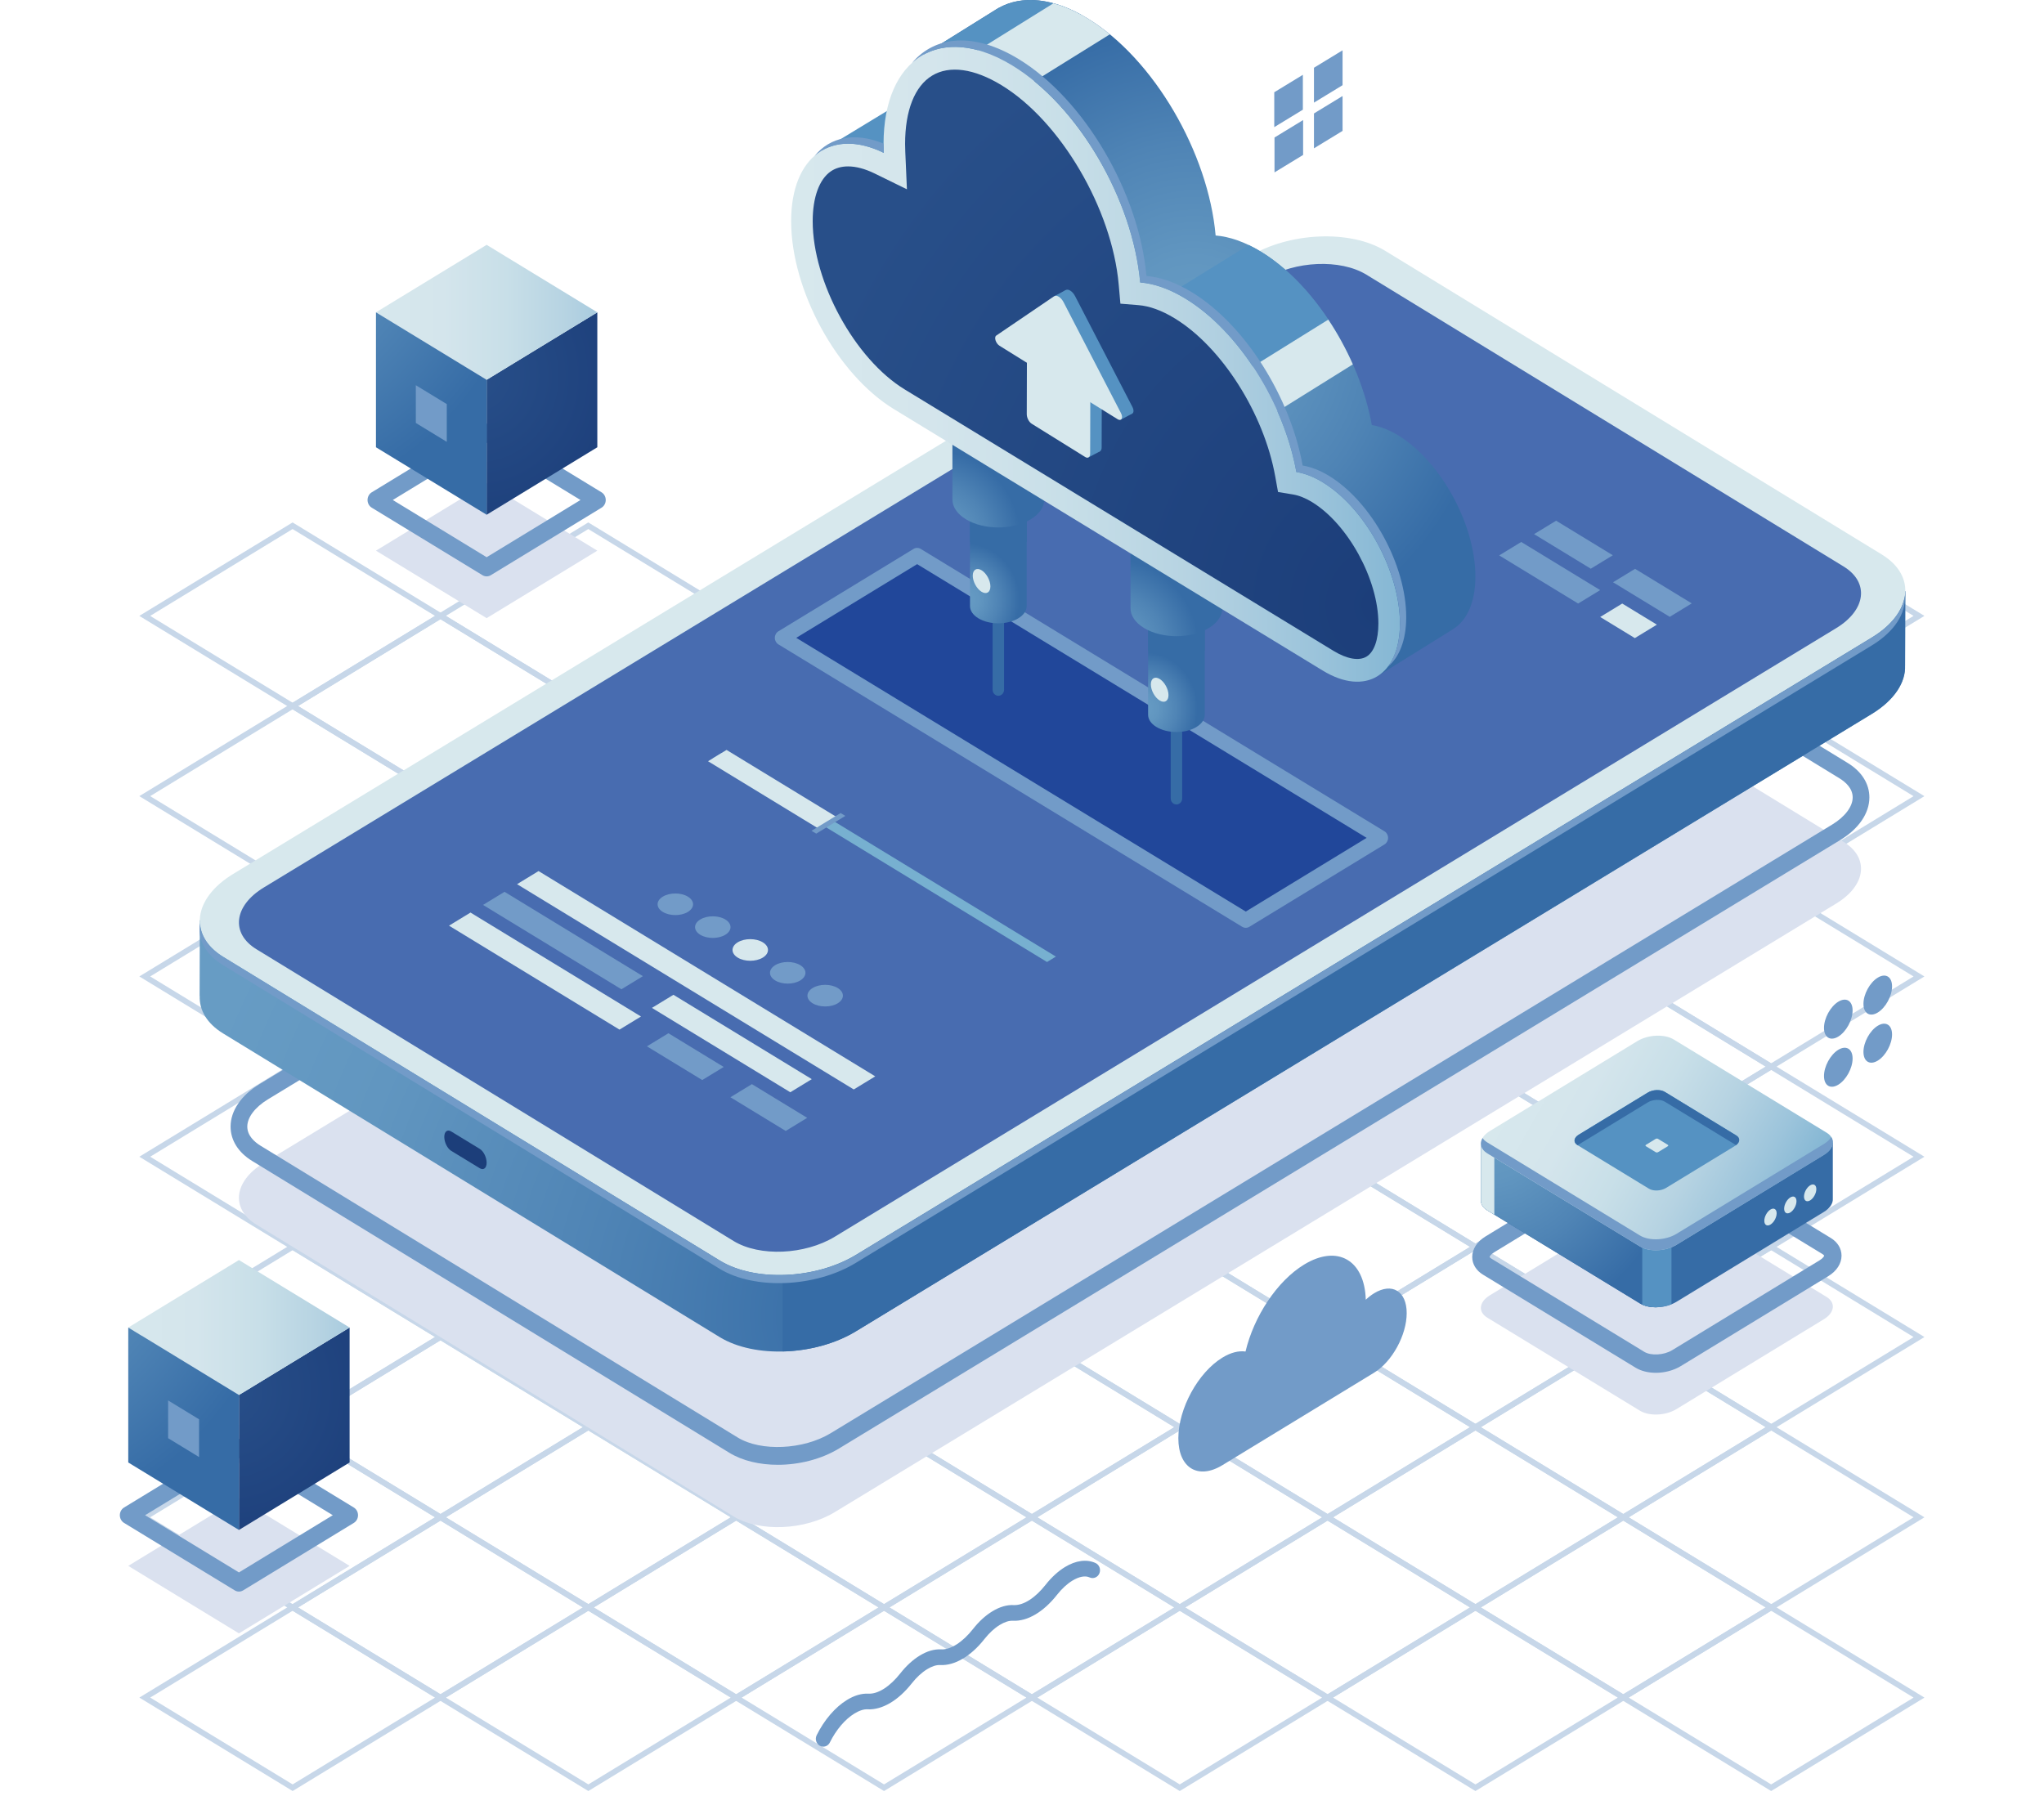 <svg width="600" height="530" viewBox="0 0 600 530" fill="none" xmlns="http://www.w3.org/2000/svg">
<g clip-path="url(#clip0_156_7913)">
<mask id="mask0_156_7913" style="mask-type:luminance" maskUnits="userSpaceOnUse" x="31" y="-5" width="544" height="540">
<path d="M574.025 -4.179H31.447V534.179H574.025V-4.179Z" fill="white"/>
</mask>
<g mask="url(#mask0_156_7913)">
<g opacity="0.4">
<path d="M519.899 208.252L474.906 180.815L519.899 153.38L564.892 180.815L519.899 208.252ZM478.092 180.815L519.9 206.308L561.708 180.815L519.9 155.323L478.092 180.815Z" fill="#729BC8"/>
<path d="M433.099 208.253L388.104 180.815L433.097 153.381L433.495 153.625L478.092 180.817L433.099 208.253ZM391.289 180.815L433.099 206.309L474.907 180.816L433.097 155.324L391.289 180.815Z" fill="#729BC8"/>
<path d="M476.496 234.715L431.504 207.28L476.496 179.845L521.49 207.28L476.496 234.715ZM434.69 207.28L476.498 232.772L518.306 207.28L476.498 181.787L434.69 207.28Z" fill="#729BC8"/>
<path d="M519.901 261.18L519.503 260.937L474.906 233.745L519.899 206.31L520.297 206.552L564.893 233.745L519.901 261.18ZM478.092 233.744L519.902 259.236L561.71 233.744L519.9 208.252L478.092 233.744Z" fill="#729BC8"/>
<path d="M346.296 208.251L345.898 208.008L301.301 180.815L346.294 153.38L346.692 153.623L391.289 180.815L346.296 208.251ZM304.486 180.814L346.296 206.306L388.104 180.814L346.294 155.322L304.486 180.814Z" fill="#729BC8"/>
<path d="M389.698 234.714L389.3 234.472L344.703 207.279L389.696 179.844L434.691 207.281L389.698 234.714ZM347.887 207.279L389.698 232.771L431.506 207.28L389.696 181.786L347.887 207.279Z" fill="#729BC8"/>
<path d="M433.1 261.178L432.702 260.935L388.105 233.743L433.099 206.309L478.092 233.744L433.1 261.178ZM391.291 233.743L433.1 259.235L474.907 233.744L433.099 208.252L391.291 233.743Z" fill="#729BC8"/>
<path d="M476.499 287.644L431.506 260.207L476.497 232.772L476.895 233.015L521.493 260.208L476.499 287.644ZM434.692 260.207L476.5 285.701L518.309 260.209L476.498 234.717L434.692 260.207Z" fill="#729BC8"/>
<path d="M519.901 314.108L519.504 313.864L474.906 286.672L519.9 259.236L520.297 259.479L564.894 286.672L519.901 314.108ZM478.093 286.673L519.902 312.165L561.71 286.673L519.901 261.181L478.093 286.673Z" fill="#729BC8"/>
<path d="M259.495 208.251L214.5 180.813L259.493 153.379L259.89 153.622L304.486 180.814L259.495 208.251ZM217.685 180.813L259.495 206.307L301.302 180.815L259.493 155.323L217.685 180.813Z" fill="#729BC8"/>
<path d="M302.895 234.714L302.497 234.472L257.9 207.279L302.893 179.844L303.291 180.087L347.888 207.279L302.895 234.714ZM261.086 207.279L302.895 232.771L344.703 207.279L302.893 181.787L261.086 207.279Z" fill="#729BC8"/>
<path d="M346.297 261.178L345.899 260.935L301.303 233.743L346.296 206.308L346.693 206.551L391.291 233.743L346.297 261.178ZM304.488 233.743L346.297 259.235L388.106 233.743L346.296 208.251L304.488 233.743Z" fill="#729BC8"/>
<path d="M389.698 287.643L389.301 287.399L344.703 260.207L389.697 232.771L390.094 233.014L434.691 260.207L389.698 287.643ZM347.888 260.207L389.698 285.7L431.506 260.207L389.697 234.715L347.888 260.207Z" fill="#729BC8"/>
<path d="M433.099 314.108L388.105 286.673L433.099 259.236L478.093 286.674L433.099 314.108ZM391.291 286.672L433.099 312.164L474.907 286.673L433.099 261.178L391.291 286.672Z" fill="#729BC8"/>
<path d="M476.5 340.573L431.506 313.136L476.499 285.702L476.896 285.946L521.494 313.139L476.5 340.573ZM434.692 313.136L476.502 338.63L518.31 313.137L476.5 287.645L434.692 313.136Z" fill="#729BC8"/>
<path d="M519.903 367.036L519.506 366.793L474.908 339.599L519.902 312.164L520.3 312.408L564.896 339.601L519.903 367.036ZM478.095 339.601L519.904 365.093L561.712 339.601L519.903 314.108L478.095 339.601Z" fill="#729BC8"/>
<path d="M172.691 208.249L172.294 208.006L127.697 180.813L172.69 153.378L173.087 153.621L217.683 180.813L172.691 208.249ZM130.882 180.813L172.691 206.305L214.499 180.813L172.69 155.321L130.882 180.813Z" fill="#729BC8"/>
<path d="M216.093 234.712L215.696 234.47L171.1 207.277L216.093 179.842L261.088 207.279L216.093 234.712ZM174.284 207.277L216.093 232.769L257.901 207.278L216.092 181.784L174.284 207.277Z" fill="#729BC8"/>
<path d="M259.495 261.177L259.098 260.934L214.5 233.742L259.494 206.308L259.891 206.551L304.488 233.743L259.495 261.177ZM217.685 233.741L259.495 259.233L301.303 233.742L259.494 208.25L217.685 233.741Z" fill="#729BC8"/>
<path d="M302.897 287.643L257.902 260.206L302.896 232.771L303.293 233.014L347.891 260.207L302.897 287.643ZM261.089 260.206L302.898 285.7L344.706 260.207L302.897 234.715L261.089 260.206Z" fill="#729BC8"/>
<path d="M346.299 314.108L345.902 313.864L301.305 286.672L346.298 259.235L346.695 259.478L391.293 286.672L346.299 314.108ZM304.49 286.672L346.299 312.164L388.108 286.672L346.298 261.179L304.49 286.672Z" fill="#729BC8"/>
<path d="M389.699 340.572L344.705 313.136L389.699 285.701L434.692 313.136L389.699 340.572ZM347.89 313.136L389.699 338.629L431.507 313.136L389.699 287.644L347.89 313.136Z" fill="#729BC8"/>
<path d="M433.1 367.036L432.703 366.792L388.105 339.599L433.099 312.164L478.094 339.601L433.1 367.036ZM391.291 339.601L433.1 365.093L474.908 339.602L433.099 314.108L391.291 339.601Z" fill="#729BC8"/>
<path d="M476.502 393.501L476.104 393.257L431.506 366.064L476.499 338.63L476.897 338.874L521.494 366.066L476.502 393.501ZM434.691 366.064L476.502 391.556L518.31 366.065L476.499 340.573L434.691 366.064Z" fill="#729BC8"/>
<path d="M519.907 419.964L474.912 392.528L519.905 365.094L520.303 365.338L564.9 392.53L519.907 419.964ZM478.097 392.528L519.908 418.021L561.716 392.529L519.906 367.037L478.097 392.528Z" fill="#729BC8"/>
<path d="M85.889 208.248L85.492 208.005L40.895 180.812L85.888 153.378L86.285 153.621L130.882 180.813L85.889 208.248ZM44.08 180.811L85.889 206.303L127.697 180.812L85.888 155.32L44.08 180.811Z" fill="#729BC8"/>
<path d="M129.292 234.713L84.297 207.275L129.289 179.841L129.687 180.084L174.284 207.276L129.292 234.713ZM87.483 207.276L129.293 232.77L171.101 207.278L129.292 181.786L87.483 207.276Z" fill="#729BC8"/>
<path d="M172.692 261.177L172.294 260.934L127.697 233.742L172.691 206.307L173.088 206.55L217.684 233.742L172.692 261.177ZM130.883 233.741L172.692 259.233L214.499 233.741L172.69 208.249L130.883 233.741Z" fill="#729BC8"/>
<path d="M216.095 287.64L215.698 287.397L171.102 260.204L216.094 232.769L216.491 233.011L261.089 260.204L216.095 287.64ZM174.286 260.205L216.095 285.697L257.903 260.205L216.094 234.713L174.286 260.205Z" fill="#729BC8"/>
<path d="M259.496 314.105L259.099 313.862L214.502 286.669L259.496 259.233L304.49 286.671L259.496 314.105ZM217.687 286.669L259.497 312.161L301.305 286.671L259.496 261.177L217.687 286.669Z" fill="#729BC8"/>
<path d="M302.898 340.57L302.501 340.327L257.904 313.133L302.897 285.7L303.295 285.943L347.892 313.137L302.898 340.57ZM261.09 313.134L302.899 338.627L344.707 313.137L302.898 287.645L261.09 313.134Z" fill="#729BC8"/>
<path d="M346.3 367.035L301.305 339.597L346.298 312.164L391.292 339.599L346.3 367.035ZM304.491 339.597L346.301 365.091L388.108 339.599L346.299 314.107L304.491 339.597Z" fill="#729BC8"/>
<path d="M389.702 393.501L344.709 366.065L389.7 338.63L390.099 338.873L434.695 366.066L389.702 393.501ZM347.894 366.064L389.702 391.556L431.51 366.064L389.7 340.572L347.894 366.064Z" fill="#729BC8"/>
<path d="M433.104 419.964L432.706 419.72L388.109 392.527L433.102 365.092L433.5 365.335L478.097 392.528L433.104 419.964ZM391.294 392.528L433.104 418.02L474.912 392.528L433.102 367.036L391.294 392.528Z" fill="#729BC8"/>
<path d="M476.504 446.427L476.106 446.183L431.51 418.991L476.503 391.556L521.498 418.992L476.504 446.427ZM434.695 418.992L476.504 444.484L518.313 418.993L476.503 393.5L434.695 418.992Z" fill="#729BC8"/>
<path d="M519.907 472.893L474.912 445.457L519.906 418.022L520.303 418.266L564.9 445.459L519.907 472.893ZM478.098 445.456L519.908 470.949L561.716 445.457L519.907 419.965L478.098 445.456Z" fill="#729BC8"/>
<path d="M85.89 261.176L85.493 260.932L40.897 233.74L85.89 206.305L130.885 233.742L85.89 261.176ZM44.081 233.74L85.89 259.233L127.698 233.742L85.889 208.248L44.081 233.74Z" fill="#729BC8"/>
<path d="M129.292 287.641L84.297 260.205L129.289 232.771L129.686 233.013L174.283 260.206L129.292 287.641ZM87.482 260.205L129.292 285.698L171.1 260.206L129.29 234.714L87.482 260.205Z" fill="#729BC8"/>
<path d="M172.695 314.105L172.298 313.862L127.701 286.669L172.695 259.233L173.092 259.477L217.688 286.67L172.695 314.105ZM130.885 286.669L172.695 312.161L214.503 286.669L172.694 261.177L130.885 286.669Z" fill="#729BC8"/>
<path d="M216.096 340.569L215.699 340.326L171.102 313.133L216.095 285.697L216.492 285.941L261.089 313.134L216.096 340.569ZM174.287 313.134L216.096 338.626L257.904 313.134L216.095 287.642L174.287 313.134Z" fill="#729BC8"/>
<path d="M259.499 367.033L259.102 366.79L214.506 339.596L259.498 312.161L259.896 312.405L304.493 339.598L259.499 367.033ZM217.69 339.598L259.499 365.09L301.307 339.598L259.497 314.105L217.69 339.598Z" fill="#729BC8"/>
<path d="M302.899 393.498L302.501 393.255L257.904 366.061L302.897 338.626L347.893 366.064L302.899 393.498ZM261.09 366.061L302.899 391.553L344.707 366.064L302.897 340.569L261.09 366.061Z" fill="#729BC8"/>
<path d="M346.3 419.963L301.307 392.526L346.3 365.093L391.293 392.528L346.3 419.963ZM304.493 392.526L346.301 418.02L388.11 392.528L346.301 367.036L304.493 392.526Z" fill="#729BC8"/>
<path d="M389.704 446.427L389.306 446.183L344.709 418.991L389.702 391.556L390.1 391.799L434.697 418.992L389.704 446.427ZM347.894 418.992L389.704 444.484L431.512 418.992L389.702 393.5L347.894 418.992Z" fill="#729BC8"/>
<path d="M433.104 472.892L432.707 472.648L388.109 445.456L433.103 418.021L433.5 418.263L478.098 445.457L433.104 472.892ZM391.295 445.456L433.104 470.948L474.912 445.456L433.103 419.964L391.295 445.456Z" fill="#729BC8"/>
<path d="M476.504 499.356L476.107 499.112L431.51 471.92L476.503 444.484L521.498 471.921L476.504 499.356ZM434.695 471.921L476.504 497.413L518.313 471.922L476.503 446.429L434.695 471.921Z" fill="#729BC8"/>
<path d="M519.909 525.821L519.512 525.577L474.914 498.384L519.908 470.95L520.306 471.194L564.902 498.387L519.909 525.821ZM478.1 498.384L519.91 523.877L561.718 498.386L519.909 472.893L478.1 498.384Z" fill="#729BC8"/>
<path d="M85.892 314.105L85.495 313.861L40.898 286.669L85.891 259.233L130.886 286.67L85.892 314.105ZM44.084 286.669L85.893 312.161L127.701 286.67L85.892 261.177L44.084 286.669Z" fill="#729BC8"/>
<path d="M129.292 340.568L128.895 340.324L84.297 313.131L129.29 285.697L129.687 285.941L174.284 313.134L129.292 340.568ZM87.482 313.133L129.292 338.625L171.099 313.134L129.289 287.642L87.482 313.133Z" fill="#729BC8"/>
<path d="M172.696 367.034L127.701 339.597L172.694 312.163L173.091 312.407L217.688 339.6L172.696 367.034ZM130.886 339.597L172.696 365.09L214.504 339.598L172.695 314.106L130.886 339.597Z" fill="#729BC8"/>
<path d="M216.1 393.498L215.702 393.255L171.105 366.061L216.099 338.626L216.496 338.87L261.093 366.062L216.1 393.498ZM174.291 366.061L216.1 391.553L257.907 366.061L216.098 340.569L174.291 366.061Z" fill="#729BC8"/>
<path d="M259.499 419.962L259.102 419.719L214.506 392.525L259.498 365.09L259.895 365.334L304.493 392.526L259.499 419.962ZM217.69 392.526L259.499 418.019L301.308 392.526L259.498 367.034L217.69 392.526Z" fill="#729BC8"/>
<path d="M302.9 446.426L257.906 418.99L302.9 391.555L347.893 418.992L302.9 446.426ZM261.093 418.99L302.901 444.483L344.709 418.992L302.901 393.498L261.093 418.99Z" fill="#729BC8"/>
<path d="M346.301 472.891L345.903 472.647L301.307 445.454L346.3 418.021L346.697 418.263L391.295 445.457L346.301 472.891ZM304.493 445.454L346.302 470.947L388.111 445.456L346.301 419.964L304.493 445.454Z" fill="#729BC8"/>
<path d="M389.704 499.356L344.709 471.92L389.703 444.485L390.1 444.729L434.697 471.922L389.704 499.356ZM347.894 471.92L389.704 497.413L431.512 471.921L389.703 446.429L347.894 471.92Z" fill="#729BC8"/>
<path d="M433.104 525.821L432.707 525.577L388.109 498.385L433.103 470.949L433.501 471.193L478.098 498.386L433.104 525.821ZM391.295 498.385L433.104 523.877L474.912 498.385L433.103 472.893L391.295 498.385Z" fill="#729BC8"/>
<path d="M85.893 367.032L85.496 366.788L40.898 339.596L85.891 312.161L86.288 312.404L130.884 339.598L85.893 367.032ZM44.084 339.596L85.893 365.089L127.701 339.596L85.892 314.104L44.084 339.596Z" fill="#729BC8"/>
<path d="M129.292 393.497L128.895 393.253L84.299 366.06L129.292 338.625L174.287 366.061L129.292 393.497ZM87.483 366.06L129.292 391.552L171.101 366.061L129.291 340.568L87.483 366.06Z" fill="#729BC8"/>
<path d="M172.696 419.962L127.701 392.525L172.694 365.091L173.091 365.335L217.687 392.527L172.696 419.962ZM130.886 392.525L172.696 418.019L214.504 392.526L172.695 367.034L130.886 392.525Z" fill="#729BC8"/>
<path d="M216.101 446.427L215.704 446.183L171.107 418.989L216.101 391.554L216.498 391.798L261.095 418.99L216.101 446.427ZM174.292 418.99L216.101 444.483L257.909 418.99L216.1 393.498L174.292 418.99Z" fill="#729BC8"/>
<path d="M259.502 472.891L259.105 472.647L214.508 445.454L259.501 418.02L304.495 445.454L259.502 472.891ZM217.692 445.454L259.501 470.947L301.308 445.454L259.499 419.962L217.692 445.454Z" fill="#729BC8"/>
<path d="M302.901 499.355L257.908 471.92L302.9 444.484L303.297 444.727L347.894 471.921L302.901 499.355ZM261.094 471.92L302.901 497.412L344.709 471.92L302.9 446.428L261.094 471.92Z" fill="#729BC8"/>
<path d="M346.303 525.82L345.906 525.576L301.309 498.384L346.302 470.948L391.297 498.385L346.303 525.82ZM304.495 498.384L346.304 523.876L388.113 498.385L346.303 472.891L304.495 498.384Z" fill="#729BC8"/>
<path d="M85.895 419.961L85.498 419.718L40.9 392.524L85.894 365.089L86.291 365.333L130.887 392.525L85.895 419.961ZM44.086 392.525L85.895 418.017L127.703 392.525L85.894 367.033L44.086 392.525Z" fill="#729BC8"/>
<path d="M129.294 446.425L128.897 446.182L84.301 418.988L129.293 391.553L174.288 418.989L129.294 446.425ZM87.485 418.989L129.294 444.481L171.103 418.99L129.293 393.497L87.485 418.989Z" fill="#729BC8"/>
<path d="M172.7 472.889L172.302 472.646L127.705 445.453L172.699 418.02L173.096 418.262L217.692 445.455L172.7 472.889ZM130.89 445.453L172.7 470.945L214.507 445.454L172.698 419.962L130.89 445.453Z" fill="#729BC8"/>
<path d="M216.102 499.355L171.107 471.918L216.1 444.484L216.497 444.727L261.095 471.921L216.102 499.355ZM174.293 471.918L216.102 497.412L257.91 471.92L216.101 446.428L174.293 471.918Z" fill="#729BC8"/>
<path d="M259.501 525.82L214.508 498.385L259.501 470.949L304.494 498.385L259.501 525.82ZM217.693 498.383L259.501 523.876L301.309 498.383L259.501 472.891L217.693 498.383Z" fill="#729BC8"/>
<path d="M85.894 472.889L85.497 472.646L40.9 445.453L85.894 418.018L86.291 418.262L130.888 445.454L85.894 472.889ZM44.086 445.453L85.895 470.945L127.703 445.453L85.894 419.961L44.086 445.453Z" fill="#729BC8"/>
<path d="M129.296 499.353L128.899 499.11L84.303 471.917L129.295 444.481L129.692 444.725L174.289 471.918L129.296 499.353ZM87.487 471.918L129.296 497.41L171.105 471.918L129.295 446.426L87.487 471.918Z" fill="#729BC8"/>
<path d="M172.701 525.818L172.304 525.575L127.707 498.382L172.701 470.946L217.695 498.384L172.701 525.818ZM130.892 498.382L172.702 523.874L214.51 498.384L172.701 472.89L130.892 498.382Z" fill="#729BC8"/>
<path d="M85.898 525.818L85.501 525.575L40.904 498.382L85.897 470.946L86.295 471.19L130.891 498.383L85.898 525.818ZM44.089 498.382L85.898 523.874L127.706 498.382L85.897 472.89L44.089 498.382Z" fill="#729BC8"/>
</g>
<path d="M142.851 181.477L110.361 161.666L142.85 141.856L175.34 161.666L142.851 181.477Z" fill="#DAE1EF"/>
<path d="M142.851 169.21C142.423 169.21 141.998 169.094 141.615 168.861L109.125 149.049C108.359 148.583 107.889 147.721 107.889 146.79C107.889 145.858 108.36 144.996 109.125 144.53L141.614 124.72C142.379 124.255 143.32 124.255 144.084 124.72L176.574 144.532C177.339 144.998 177.81 145.86 177.81 146.792C177.81 147.724 177.339 148.585 176.574 149.051L144.085 168.861C143.703 169.093 143.278 169.21 142.851 169.21ZM115.3 146.79L142.851 163.589L170.4 146.792L142.85 129.992L115.3 146.79Z" fill="#729BC8"/>
<path d="M175.338 131.311L142.85 151.121V111.501L175.338 91.691V131.311Z" fill="url(#paint0_radial_156_7913)"/>
<path d="M142.851 111.502L110.361 91.692L142.85 71.881L175.339 91.692L142.851 111.502Z" fill="url(#paint1_linear_156_7913)"/>
<path d="M142.851 151.121L110.361 131.311V91.691L142.851 111.501V151.121Z" fill="url(#paint2_radial_156_7913)"/>
<path d="M131.149 129.718L122.062 124.175V113.094L131.149 118.635V129.718Z" fill="#729BC8"/>
<path d="M70.137 479.53L37.648 459.718L70.137 439.909L102.626 459.718L70.137 479.53Z" fill="#DAE1EF"/>
<path d="M70.138 467.261C69.711 467.261 69.285 467.145 68.903 466.912L36.414 447.102C35.65 446.636 35.178 445.774 35.178 444.843C35.178 443.911 35.648 443.05 36.414 442.584L68.903 422.772C69.668 422.306 70.609 422.306 71.373 422.772L103.861 442.584C104.627 443.05 105.097 443.911 105.097 444.843C105.097 445.774 104.626 446.636 103.861 447.102L71.373 466.912C70.99 467.145 70.565 467.261 70.138 467.261ZM42.589 444.841L70.138 461.64L97.687 444.841L70.138 428.043L42.589 444.841Z" fill="#729BC8"/>
<path d="M102.626 429.362L70.137 449.173V409.553L102.626 389.741V429.362Z" fill="url(#paint3_radial_156_7913)"/>
<path d="M70.137 409.552L37.648 389.74L70.137 369.931L102.626 389.743L70.137 409.552Z" fill="url(#paint4_linear_156_7913)"/>
<path d="M70.137 449.173L37.648 429.362V389.741L70.137 409.553V449.173Z" fill="url(#paint5_radial_156_7913)"/>
<path d="M58.436 427.77L49.35 422.228V411.146L58.436 416.687V427.77Z" fill="#729BC8"/>
<path d="M481.384 414.156L436.561 386.826C433.812 385.149 434.156 382.22 437.332 380.282L480.61 353.893C483.787 351.957 488.592 351.745 491.342 353.424L536.164 380.752C538.914 382.431 538.57 385.36 535.393 387.297L492.115 413.687C488.939 415.623 484.134 415.834 481.384 414.156Z" fill="#DAE1EF"/>
<path d="M486.068 403.035C483.876 403.035 481.764 402.537 480.111 401.53L435.289 374.2C433.299 372.986 432.159 371.102 432.16 369.028C432.16 366.707 433.582 364.51 436.061 362.997L479.339 336.608C483.344 334.169 489.053 333.966 492.617 336.14L537.439 363.468C539.429 364.682 540.568 366.567 540.567 368.641C540.567 370.961 539.145 373.158 536.667 374.67L493.388 401.06C491.239 402.368 488.602 403.035 486.068 403.035ZM486.708 340.016C485.037 340.016 483.229 340.446 481.883 341.265L438.604 367.655C437.517 368.319 437.257 368.918 437.25 369.03C437.265 369.062 437.41 369.284 437.836 369.544L482.658 396.872C484.633 398.077 488.459 397.856 490.841 396.402L534.121 370.012C535.208 369.348 535.469 368.749 535.477 368.637C535.461 368.605 535.315 368.383 534.891 368.124L490.07 340.796C489.209 340.271 487.998 340.016 486.708 340.016Z" fill="#729BC8"/>
<path d="M538.007 351.89V335.558L503.328 335.536L491.341 328.227C488.592 326.549 483.787 326.761 480.609 328.696L469.426 335.517L434.718 335.495V352.293C434.64 353.428 435.239 354.525 436.561 355.329L481.383 382.66C484.134 384.338 488.937 384.126 492.114 382.19L535.393 355.801C537.224 354.685 538.109 353.238 538.007 351.89Z" fill="#366CA6"/>
<path d="M486.363 327.105C484.35 327.158 482.261 327.693 480.609 328.699L469.426 335.52L434.718 335.497V352.296C434.64 353.431 435.239 354.528 436.561 355.332L481.383 382.663C482.704 383.469 484.501 383.835 486.363 383.787V327.105Z" fill="url(#paint6_radial_156_7913)"/>
<path d="M438.645 335.499L434.718 335.497V352.295C434.64 353.43 435.239 354.527 436.561 355.331L438.645 356.602V335.499Z" fill="#D7E8ED"/>
<path d="M482.07 383.019C484.444 384.093 487.875 384.032 490.649 382.915V363.843H482.07V383.019Z" fill="#5592C2"/>
<path d="M481.384 365.926L436.561 338.595C433.812 336.917 434.156 333.988 437.332 332.051L480.61 305.663C483.787 303.725 488.592 303.514 491.342 305.192L536.164 332.522C538.914 334.199 538.57 337.13 535.393 339.065L492.115 365.456C488.939 367.392 484.134 367.602 481.384 365.926Z" fill="url(#paint7_linear_156_7913)"/>
<path d="M535.393 335.85L492.115 362.241C488.94 364.177 484.134 364.388 481.383 362.711L436.562 335.381C435.95 335.007 435.497 334.569 435.189 334.096C434.244 335.702 434.673 337.445 436.562 338.597L481.384 365.928C484.135 367.605 488.94 367.394 492.116 365.457L535.394 339.067C537.864 337.563 538.611 335.46 537.538 333.811C537.105 334.541 536.389 335.247 535.393 335.85Z" fill="#729BC8"/>
<path d="M521.52 356.202C521.52 357.422 520.71 358.903 519.709 359.512C518.709 360.121 517.898 359.628 517.898 358.409C517.898 357.189 518.708 355.707 519.709 355.098C520.71 354.487 521.52 354.981 521.52 356.202Z" fill="#D7E8ED"/>
<path d="M527.344 352.649C527.344 353.869 526.534 355.352 525.534 355.961C524.533 356.571 523.723 356.076 523.723 354.857C523.723 353.638 524.532 352.154 525.534 351.545C526.534 350.936 527.344 351.43 527.344 352.649Z" fill="#D7E8ED"/>
<path d="M533.17 349.099C533.17 350.318 532.36 351.801 531.359 352.411C530.36 353.019 529.549 352.525 529.549 351.306C529.549 350.087 530.359 348.604 531.359 347.995C532.36 347.386 533.17 347.879 533.17 349.099Z" fill="#D7E8ED"/>
<path d="M484.033 348.981L463.058 336.191C461.771 335.407 461.933 334.035 463.419 333.129L483.67 320.78C485.158 319.873 487.407 319.776 488.693 320.56L509.668 333.35C510.955 334.134 510.794 335.504 509.307 336.411L489.055 348.761C487.568 349.667 485.32 349.766 484.033 348.981Z" fill="#5592C2"/>
<path d="M486.04 338.273L483.137 336.503C482.96 336.393 482.982 336.205 483.189 336.078L485.991 334.37C486.196 334.246 486.507 334.23 486.684 334.34L489.586 336.11C489.766 336.219 489.743 336.409 489.537 336.533L486.734 338.242C486.531 338.368 486.219 338.382 486.04 338.273Z" fill="#D7E8ED"/>
<path d="M463.058 336.191L463.116 336.227C463.215 336.154 463.306 336.077 463.419 336.01L483.669 323.66C485.157 322.755 487.406 322.655 488.693 323.439L509.608 336.194C510.793 335.295 510.855 334.075 509.668 333.351L488.694 320.56C487.406 319.776 485.159 319.873 483.67 320.78L463.42 333.129C461.933 334.035 461.771 335.407 463.058 336.191Z" fill="#366CA6"/>
<path d="M541.159 247.155L401.094 161.493C393.486 156.838 380.184 157.401 371.384 162.75L77.425 341.418C68.626 346.767 67.661 354.875 75.269 359.53L215.335 445.191C222.943 449.846 236.245 449.282 245.045 443.936L539.004 265.265C547.801 259.917 548.769 251.808 541.159 247.155Z" fill="#DAE1EF"/>
<path d="M228.314 430.042C223.033 430.042 217.968 428.881 214.106 426.519L74.041 340.857C69.939 338.347 67.683 334.753 67.688 330.737C67.695 326.093 70.798 321.546 76.203 318.26L370.162 139.591C379.784 133.741 393.909 133.192 402.323 138.337L542.39 224.001C546.49 226.511 548.748 230.103 548.743 234.12C548.736 238.763 545.633 243.311 540.227 246.597L246.268 425.265C241.062 428.428 234.539 430.042 228.314 430.042ZM388.186 140.036C382.759 140.036 377 141.409 372.608 144.08L78.649 322.749C74.859 325.052 72.594 328.04 72.591 330.744C72.587 333.42 74.715 335.283 76.499 336.375L216.564 422.037C223.367 426.199 235.85 425.621 243.821 420.776L537.78 242.106C541.571 239.803 543.836 236.814 543.84 234.111C543.843 231.436 541.717 229.573 539.932 228.482L399.866 142.818C396.81 140.95 392.608 140.036 388.186 140.036Z" fill="#729BC8"/>
<path d="M211.257 392.549L65.49 303.399C60.701 300.469 58.47 296.519 58.628 292.413L58.596 292.425L58.654 270.085L66.761 280.114C67.286 279.747 67.816 279.382 68.392 279.032L366.586 97.788C378.425 90.593 396.321 89.836 406.556 96.096L550.277 183.996C553.186 180.632 559.285 173.529 559.285 173.529L559.217 195.379L559.212 195.377C559.428 200.303 556.109 205.55 549.423 209.613L251.228 390.857C239.388 398.054 221.494 398.81 211.257 392.549Z" fill="url(#paint8_radial_156_7913)"/>
<path d="M132.433 337.856L140.83 342.975C141.945 343.655 142.849 342.933 142.849 341.362C142.849 339.793 141.945 337.968 140.83 337.289L132.433 332.171C131.319 331.492 130.416 332.212 130.416 333.782C130.416 335.352 131.319 337.177 132.433 337.856Z" fill="#1C3E7A"/>
<path d="M366.589 97.787C378.428 90.591 396.323 89.835 406.559 96.096L550.28 183.994C553.189 180.631 559.287 173.528 559.287 173.528L559.219 195.379L559.215 195.377C559.431 200.302 556.112 205.55 549.426 209.613L251.23 390.857C245.055 394.611 237.234 396.595 229.709 396.76L229.993 180.811L366.589 97.787Z" fill="#366CA6"/>
<path d="M552.385 162.787L406.618 73.637C396.382 67.376 378.488 68.132 366.648 75.329L68.454 256.573C56.615 263.768 55.316 274.677 65.553 280.939L211.32 370.09C221.556 376.351 239.452 375.595 251.29 368.398L549.484 187.154C561.324 179.958 562.622 169.049 552.385 162.787Z" fill="#D7E8ED"/>
<path d="M211.211 372.473L65.442 283.323C60.164 280.094 57.978 275.628 58.698 271.074C58.956 274.774 61.202 278.277 65.554 280.94L211.321 370.09C221.557 376.352 239.453 375.595 251.291 368.399L549.485 187.155C555.219 183.671 558.457 179.315 559.133 175.037C559.483 180.041 556.18 185.402 549.376 189.538L251.181 370.782C239.341 377.978 221.446 378.735 211.211 372.473Z" fill="#729BC8"/>
<path d="M541.159 166.301L401.093 80.638C393.485 75.983 380.183 76.547 371.383 81.895L77.425 260.564C68.626 265.912 67.661 274.02 75.269 278.676L215.335 364.337C222.943 368.992 236.245 368.428 245.045 363.08L539.003 184.412C547.801 179.063 548.769 170.955 541.159 166.301Z" fill="#486CB0"/>
<path d="M250.616 319.848L151.777 259.581L158.087 255.733L256.924 316.001L250.616 319.848Z" fill="#D7E8ED"/>
<path d="M181.847 302.277L131.801 271.762L138.109 267.913L188.156 298.431L181.847 302.277Z" fill="#D7E8ED"/>
<path d="M206.133 317.085L189.9 307.189L196.208 303.343L212.439 313.24L206.133 317.085Z" fill="#729BC8"/>
<path d="M230.638 332.028L214.406 322.131L220.715 318.286L236.945 328.181L230.638 332.028Z" fill="#729BC8"/>
<path d="M182.408 290.437L141.791 265.671L148.1 261.822L188.717 286.59L182.408 290.437Z" fill="#729BC8"/>
<path d="M231.985 320.669L191.369 295.902L197.678 292.056L238.293 316.822L231.985 320.669Z" fill="#D7E8ED"/>
<path d="M201.919 267.726C199.887 268.966 196.592 268.966 194.56 267.726C192.527 266.487 192.527 264.478 194.56 263.239C196.592 261.999 199.887 261.999 201.919 263.239C203.951 264.479 203.951 266.487 201.919 267.726Z" fill="#729BC8"/>
<path d="M212.914 274.433C210.882 275.673 207.588 275.673 205.555 274.433C203.523 273.195 203.523 271.184 205.555 269.945C207.588 268.706 210.882 268.706 212.914 269.945C214.946 271.185 214.946 273.195 212.914 274.433Z" fill="#729BC8"/>
<path d="M223.912 281.139C221.878 282.378 218.584 282.378 216.551 281.139C214.519 279.899 214.519 277.89 216.551 276.65C218.584 275.412 221.879 275.412 223.912 276.65C225.943 277.891 225.943 279.899 223.912 281.139Z" fill="#D7E8ED"/>
<path d="M234.911 287.845C232.879 289.084 229.583 289.084 227.551 287.845C225.517 286.606 225.517 284.596 227.55 283.357C229.582 282.118 232.877 282.118 234.911 283.357C236.943 284.596 236.943 286.606 234.911 287.845Z" fill="#729BC8"/>
<path d="M245.904 294.553C243.872 295.79 240.577 295.79 238.545 294.553C236.511 293.313 236.511 291.302 238.545 290.064C240.577 288.824 243.872 288.824 245.904 290.064C247.936 291.304 247.936 293.313 245.904 294.553Z" fill="#729BC8"/>
<path d="M466.961 166.961L450.318 156.813L456.787 152.87L473.428 163.017L466.961 166.961Z" fill="#729BC8"/>
<path d="M490.136 181.091L473.494 170.944L479.962 167L496.603 177.148L490.136 181.091Z" fill="#729BC8"/>
<path d="M392.631 121.212L375.988 111.064L382.458 107.121L399.098 117.268L392.631 121.212Z" fill="#729BC8"/>
<path d="M463.251 177.188L440.078 163.058L446.546 159.114L469.719 173.244L463.251 177.188Z" fill="#729BC8"/>
<path d="M479.894 187.335L469.727 181.135L476.194 177.19L486.363 183.391L479.894 187.335Z" fill="#D7E8ED"/>
<path d="M365.069 270.176L228.922 187.258L268.599 163.064L404.745 245.983L365.069 270.176Z" fill="#21479A"/>
<path d="M365.685 272.391C365.323 272.391 364.963 272.294 364.637 272.096L228.493 189.178C227.843 188.782 227.443 188.05 227.443 187.259C227.442 186.468 227.842 185.737 228.491 185.341L268.169 161.148C268.818 160.751 269.616 160.752 270.266 161.147L406.412 244.065C407.061 244.461 407.461 245.193 407.461 245.985C407.462 246.775 407.062 247.507 406.413 247.903L366.736 272.096C366.411 272.294 366.047 272.391 365.685 272.391ZM233.737 187.257L365.686 267.62L401.167 245.985L269.217 165.623L233.737 187.257Z" fill="#729BC8"/>
<path d="M293.057 204.272C292.126 204.272 291.373 203.477 291.373 202.495V146.368C291.373 145.386 292.126 144.591 293.057 144.591C293.986 144.591 294.739 145.386 294.739 146.368V202.495C294.739 203.477 293.986 204.272 293.057 204.272Z" fill="#366CA6"/>
<path d="M284.736 140.007V177.926C284.736 179.224 285.547 180.522 287.173 181.512C290.421 183.493 295.688 183.493 298.936 181.512C300.561 180.522 301.373 179.224 301.373 177.926V140.007H284.736Z" fill="url(#paint9_radial_156_7913)"/>
<path d="M284.736 146.245V159.078C289.618 161.434 296.491 161.434 301.374 159.078V146.245C296.493 143.89 289.619 143.89 284.736 146.245Z" fill="#366CA6"/>
<path d="M306.537 87.159H279.576V146.632C279.576 148.735 280.892 150.838 283.525 152.443C288.791 155.654 297.326 155.654 302.589 152.444C305.221 150.839 306.537 148.735 306.537 146.632V87.159Z" fill="url(#paint10_radial_156_7913)"/>
<path d="M290.725 172.161C290.725 173.905 289.565 174.612 288.135 173.739C286.703 172.867 285.545 170.746 285.545 169.002C285.545 167.257 286.703 166.55 288.135 167.422C289.564 168.295 290.725 170.416 290.725 172.161Z" fill="#D7E8ED"/>
<path d="M345.336 236.185C344.405 236.185 343.652 235.39 343.652 234.408V178.282C343.652 177.3 344.405 176.505 345.336 176.505C346.265 176.505 347.018 177.3 347.018 178.282V234.408C347.017 235.39 346.264 236.185 345.336 236.185Z" fill="#366CA6"/>
<path d="M337.016 171.921V209.84C337.016 211.138 337.826 212.436 339.45 213.426C342.7 215.407 347.967 215.407 351.216 213.426C352.84 212.435 353.652 211.138 353.652 209.839V171.92L337.016 171.921Z" fill="url(#paint11_radial_156_7913)"/>
<path d="M337.016 178.158V190.99C341.897 193.346 348.771 193.347 353.653 190.991V178.158C348.771 175.803 341.897 175.803 337.016 178.158Z" fill="#366CA6"/>
<path d="M358.813 119.073H331.854V178.546C331.854 180.649 333.169 182.753 335.802 184.358C341.066 187.569 349.603 187.569 354.866 184.358C357.499 182.753 358.815 180.649 358.813 178.546V119.073Z" fill="url(#paint12_radial_156_7913)"/>
<path d="M343.001 204.073C343.001 205.818 341.841 206.524 340.411 205.652C338.982 204.78 337.822 202.66 337.822 200.915C337.822 199.172 338.982 198.464 340.411 199.337C341.841 200.209 343.001 202.329 343.001 204.073Z" fill="#D7E8ED"/>
<path d="M241.387 44.11L277.175 22.364C277.175 22.364 275.83 44.065 275.83 44.11C275.83 44.155 255.271 50.834 255.271 50.834L241.387 44.11Z" fill="#5592C2"/>
<path d="M433.094 169.269C433.094 154.008 422.95 135.449 410.434 127.818C407.711 126.157 405.112 125.188 402.691 124.788C399.082 104.759 385.887 83.491 370.155 73.898C365.422 71.012 360.921 69.47 356.84 69.138C354.693 44.863 338.71 17.276 319.303 5.442C309.167 -0.739 299.968 -1.47 293.181 2.314L293.182 2.295L292.853 2.496C292.68 2.597 292.508 2.701 292.338 2.809L271.234 15.973L278.247 21.822C271.952 24.727 267.973 32.183 267.973 43.205C267.973 63.529 281.483 88.243 298.149 98.405L401.03 175.993L404.203 198.603L426.433 184.776C426.455 184.764 426.474 184.751 426.494 184.739L426.628 184.655L426.623 184.651C430.623 182.109 433.094 176.795 433.094 169.269Z" fill="url(#paint13_radial_156_7913)"/>
<path d="M269.018 34.256L317.452 4.369C308.05 -0.81 299.554 -1.238 293.183 2.316L293.184 2.297L292.856 2.497C292.682 2.598 292.51 2.703 292.34 2.811L271.236 15.973L278.248 21.823C273.846 23.853 270.586 28.115 269.018 34.256Z" fill="#5592C2"/>
<path d="M358.466 122.18L393.804 100.277C387.744 89.205 379.395 79.532 370.156 73.897C368.932 73.152 367.726 72.5 366.538 71.931L321.586 99.694L358.466 122.18Z" fill="#5592C2"/>
<path d="M281.191 18.419L296.942 28.022L325.785 10.081C323.678 8.353 321.516 6.791 319.304 5.444C315.811 3.314 312.434 1.846 309.225 0.973L281.191 18.419Z" fill="#D7E8ED"/>
<path d="M389.908 93.833L361.703 111.387L371.512 122.942L397.119 106.974C395.093 102.395 392.659 97.967 389.908 93.833Z" fill="#D7E8ED"/>
<path d="M388.281 141.602C385.557 139.941 382.958 138.972 380.537 138.571C376.929 118.543 363.734 97.276 348.001 87.681C343.269 84.796 338.77 83.255 334.687 82.923C332.539 58.648 316.557 31.06 297.15 19.227C276.28 6.5 259.36 16.816 259.36 42.269C259.36 43.132 259.384 44.002 259.421 44.879C244.16 37.403 232.234 45.826 232.234 64.92C232.234 85.243 245.744 109.957 262.411 120.12L388.282 196.872C400.797 204.503 410.941 198.316 410.941 183.055C410.94 167.791 400.796 149.233 388.281 141.602Z" fill="url(#paint14_linear_156_7913)"/>
<path d="M259.419 44.878C259.381 44.003 259.357 43.131 259.357 42.268C259.357 42.231 259.36 42.196 259.36 42.16C250.927 38.697 243.682 40.204 239.135 45.761C244.075 41.467 251.259 40.88 259.419 44.878Z" fill="#729BC8"/>
<path d="M390.125 139.707C387.401 138.046 384.802 137.076 382.382 136.675C378.773 116.648 365.578 95.38 349.846 85.785C345.113 82.899 340.613 81.359 336.532 81.026C334.383 56.751 318.401 29.164 298.994 17.329C285.991 9.401 274.525 10.419 267.725 18.465C274.653 12.214 285.257 11.972 297.152 19.226C316.559 31.059 332.541 58.647 334.689 82.923C338.772 83.254 343.271 84.796 348.004 87.681C363.738 97.275 376.932 118.544 380.539 138.571C382.96 138.971 385.559 139.941 388.283 141.601C400.798 149.232 410.942 167.791 410.942 183.053C410.942 188.56 409.607 192.864 407.331 195.784C410.724 193.023 412.785 188.017 412.785 181.156C412.784 165.895 402.64 147.335 390.125 139.707Z" fill="#729BC8"/>
<path d="M256.758 50.939L266.22 55.573L265.739 44.57C265.706 43.798 265.685 43.031 265.685 42.269C265.685 32.447 268.492 25.326 273.591 22.216C278.688 19.11 285.933 20.102 293.986 25.012C311.308 35.574 326.418 61.283 328.387 83.544L328.885 89.153L334.202 89.585C337.471 89.85 341.05 91.155 344.839 93.468C358.597 101.858 370.998 121.351 374.324 139.821L375.157 144.444L379.559 145.172C381.312 145.463 383.182 146.209 385.118 147.389C395.686 153.835 404.615 170.166 404.615 183.052C404.615 187.876 403.348 191.414 401.14 192.761C398.935 194.105 395.4 193.495 391.444 191.084L265.571 114.333C250.929 105.405 238.559 82.775 238.559 64.918C238.559 57.911 240.515 52.573 243.928 50.27C245.331 49.324 247.03 48.853 248.945 48.853C251.274 48.853 253.924 49.55 256.758 50.939Z" fill="url(#paint15_radial_156_7913)"/>
<path d="M319.578 134.257L322.899 132.495L319.631 129.88L319.578 134.257Z" fill="#5592C2"/>
<path d="M309.609 86.883L312.833 85.163L312.892 86.944L309.609 86.883Z" fill="#5592C2"/>
<path d="M329.05 123.182L332.414 121.395L325.939 114.892L329.05 123.182Z" fill="#5592C2"/>
<path d="M321.929 132.382L306.208 122.604C305.409 122.108 304.766 120.858 304.77 119.812L304.82 100.591L323.431 112.167L323.379 131.389C323.376 132.433 322.727 132.878 321.929 132.382Z" fill="#5592C2"/>
<path d="M312.795 85.183L295.816 96.722C295.096 97.211 295.678 99.037 296.771 99.718L314.113 110.504L331.453 121.291C332.548 121.971 333.138 120.875 332.423 119.492L315.563 86.904C314.834 85.496 313.528 84.684 312.795 85.183Z" fill="#5592C2"/>
<path d="M318.558 134.174L302.837 124.396C302.039 123.899 301.395 122.649 301.398 121.604L301.45 102.382L320.06 113.959L320.009 133.181C320.006 134.225 319.356 134.671 318.558 134.174Z" fill="#D7E8ED"/>
<path d="M309.424 86.977L292.445 98.515C291.724 99.005 292.307 100.831 293.402 101.51L310.742 112.297L328.083 123.084C329.177 123.764 329.768 122.668 329.052 121.285L312.191 88.697C311.462 87.29 310.158 86.478 309.424 86.977Z" fill="#D7E8ED"/>
<path d="M307.343 282.428L209.256 222.618L211.86 221.032L309.947 280.842L307.343 282.428Z" fill="#77B0D0"/>
<path d="M240.899 243.646L207.836 223.485L213.276 220.166L246.341 240.327L240.899 243.646Z" fill="#D7E8ED"/>
<path d="M239.601 244.742L238.209 243.913L246.756 238.701L248.147 239.53L239.601 244.742Z" fill="#729BC8"/>
<path d="M403.365 379.679C402.515 380.197 401.696 380.845 400.913 381.577C400.574 369.923 392.603 365.287 382.796 371.268C374.807 376.141 368.04 386.568 365.615 396.788C363.641 396.507 361.328 397.049 358.839 398.567C351.688 402.927 345.893 413.53 345.893 422.25C345.893 430.97 351.689 434.503 358.839 430.143L403.365 402.993C408.644 399.775 412.924 391.945 412.924 385.508C412.924 379.069 408.645 376.46 403.365 379.679Z" fill="#729BC8"/>
<path d="M543.816 310.767C543.816 313.594 541.937 317.032 539.619 318.447C537.3 319.86 535.42 318.715 535.42 315.888C535.42 313.058 537.3 309.621 539.619 308.207C541.937 306.794 543.816 307.939 543.816 310.767Z" fill="#729BC8"/>
<path d="M555.399 303.705C555.399 306.533 553.518 309.97 551.201 311.385C548.88 312.799 547.002 311.653 547.002 308.826C547.002 305.999 548.88 302.56 551.201 301.146C553.518 299.732 555.399 300.878 555.399 303.705Z" fill="#729BC8"/>
<path d="M543.816 296.645C543.816 299.472 541.937 302.909 539.619 304.323C537.3 305.738 535.42 304.591 535.42 301.763C535.42 298.936 537.3 295.498 539.619 294.083C541.937 292.67 543.816 293.817 543.816 296.645Z" fill="#729BC8"/>
<path d="M555.399 289.583C555.399 292.41 553.518 295.849 551.201 297.263C548.88 298.676 547.002 297.53 547.002 294.703C547.002 291.875 548.88 288.438 551.201 287.022C553.518 285.609 555.399 286.756 555.399 289.583Z" fill="#729BC8"/>
<path d="M382.446 32.204L374.049 37.325V27.085L382.446 21.965V32.204Z" fill="#729BC8"/>
<path d="M394.099 25.011L385.703 30.131V19.891L394.099 14.771V25.011Z" fill="#729BC8"/>
<path d="M382.518 45.49L374.121 50.609V40.37L382.518 35.25V45.49Z" fill="#729BC8"/>
<path d="M394.099 38.427L385.703 43.547V33.307L394.099 28.189V38.427Z" fill="#729BC8"/>
<path d="M241.663 512.792C241.322 512.792 240.976 512.708 240.655 512.53C239.586 511.941 239.173 510.548 239.731 509.421C241.946 504.943 245.195 501.169 248.644 499.066C250.814 497.744 252.921 497.133 254.924 497.229C257.746 497.387 261.239 495.144 264.297 491.255C266.008 489.077 267.969 487.282 269.965 486.064C272.131 484.742 274.237 484.128 276.246 484.23C278.994 484.399 282.559 482.147 285.616 478.256C287.352 476.045 289.259 474.3 291.284 473.064C293.454 471.743 295.592 471.118 297.563 471.227C300.419 471.359 303.88 469.143 306.937 465.254C308.649 463.075 310.609 461.28 312.605 460.062C315.805 458.111 318.997 457.686 321.591 458.883C322.697 459.391 323.202 460.749 322.721 461.915C322.24 463.08 320.953 463.608 319.85 463.109C318.557 462.51 316.76 462.85 314.788 464.053C313.234 465 311.68 466.433 310.294 468.196C306.306 473.27 301.587 476.031 297.349 475.83C296.229 475.753 294.877 476.194 293.467 477.055C291.914 478.002 290.36 479.435 288.974 481.197C284.985 486.273 280.219 489.033 276.03 488.832C274.903 488.751 273.555 489.193 272.148 490.055C270.594 491.003 269.04 492.436 267.654 494.197C263.665 499.271 258.939 502.029 254.709 501.832C253.598 501.748 252.237 502.194 250.826 503.057C248.075 504.735 245.441 507.832 243.599 511.553C243.21 512.342 242.45 512.792 241.663 512.792Z" fill="#729BC8"/>
</g>
</g>
<defs>
<radialGradient id="paint0_radial_156_7913" cx="0" cy="0" r="1" gradientUnits="userSpaceOnUse" gradientTransform="translate(139.776 110.248) scale(48.422 51.14)">
<stop stop-color="#284F89"/>
<stop offset="1" stop-color="#1C3E7A"/>
</radialGradient>
<linearGradient id="paint1_linear_156_7913" x1="110.36" y1="91.691" x2="196.047" y2="91.691" gradientUnits="userSpaceOnUse">
<stop stop-color="#D7E8ED"/>
<stop offset="0.231" stop-color="#D4E5EC"/>
<stop offset="0.445" stop-color="#C8DFE8"/>
<stop offset="0.653" stop-color="#B6D3E2"/>
<stop offset="0.856" stop-color="#9CC4DB"/>
<stop offset="1" stop-color="#85B7D4"/>
</linearGradient>
<radialGradient id="paint2_radial_156_7913" cx="0" cy="0" r="1" gradientUnits="userSpaceOnUse" gradientTransform="translate(70.158 57.327) scale(87.529 92.442)">
<stop stop-color="#679CC4"/>
<stop offset="0.254" stop-color="#6196C0"/>
<stop offset="0.613" stop-color="#4F84B5"/>
<stop offset="1" stop-color="#366CA6"/>
</radialGradient>
<radialGradient id="paint3_radial_156_7913" cx="0" cy="0" r="1" gradientUnits="userSpaceOnUse" gradientTransform="translate(67.062 408.3) scale(48.423 51.142)">
<stop stop-color="#284F89"/>
<stop offset="1" stop-color="#1C3E7A"/>
</radialGradient>
<linearGradient id="paint4_linear_156_7913" x1="37.649" y1="389.742" x2="123.335" y2="389.742" gradientUnits="userSpaceOnUse">
<stop stop-color="#D7E8ED"/>
<stop offset="0.231" stop-color="#D4E5EC"/>
<stop offset="0.445" stop-color="#C8DFE8"/>
<stop offset="0.653" stop-color="#B6D3E2"/>
<stop offset="0.856" stop-color="#9CC4DB"/>
<stop offset="1" stop-color="#85B7D4"/>
</linearGradient>
<radialGradient id="paint5_radial_156_7913" cx="0" cy="0" r="1" gradientUnits="userSpaceOnUse" gradientTransform="translate(-2.553 355.377) scale(87.529 92.442)">
<stop stop-color="#679CC4"/>
<stop offset="0.254" stop-color="#6196C0"/>
<stop offset="0.613" stop-color="#4F84B5"/>
<stop offset="1" stop-color="#366CA6"/>
</radialGradient>
<radialGradient id="paint6_radial_156_7913" cx="0" cy="0" r="1" gradientUnits="userSpaceOnUse" gradientTransform="translate(437.556 330.745) scale(56.654 59.835)">
<stop stop-color="#679CC4"/>
<stop offset="0.254" stop-color="#6196C0"/>
<stop offset="0.613" stop-color="#4F84B5"/>
<stop offset="1" stop-color="#366CA6"/>
</radialGradient>
<linearGradient id="paint7_linear_156_7913" x1="448.25" y1="311.561" x2="539.467" y2="363.054" gradientUnits="userSpaceOnUse">
<stop stop-color="#D7E8ED"/>
<stop offset="0.195" stop-color="#D4E5EC"/>
<stop offset="0.375" stop-color="#C8DFE8"/>
<stop offset="0.55" stop-color="#B6D3E2"/>
<stop offset="0.721" stop-color="#9CC4DB"/>
<stop offset="0.842" stop-color="#85B7D4"/>
</linearGradient>
<radialGradient id="paint8_radial_156_7913" cx="0" cy="0" r="1" gradientUnits="userSpaceOnUse" gradientTransform="translate(251.411 386.343) scale(204.345 215.815)">
<stop stop-color="#366CA6"/>
<stop offset="0.387" stop-color="#4F84B5"/>
<stop offset="0.746" stop-color="#6196C0"/>
<stop offset="1" stop-color="#679CC4"/>
</radialGradient>
<radialGradient id="paint9_radial_156_7913" cx="0" cy="0" r="1" gradientUnits="userSpaceOnUse" gradientTransform="translate(283.704 176.057) scale(15.547 16.42)">
<stop stop-color="#679CC4"/>
<stop offset="0.254" stop-color="#6196C0"/>
<stop offset="0.613" stop-color="#4F84B5"/>
<stop offset="1" stop-color="#366CA6"/>
</radialGradient>
<radialGradient id="paint10_radial_156_7913" cx="0" cy="0" r="1" gradientUnits="userSpaceOnUse" gradientTransform="translate(275.009 158.433) scale(24.585 25.965)">
<stop stop-color="#679CC4"/>
<stop offset="0.254" stop-color="#6196C0"/>
<stop offset="0.613" stop-color="#4F84B5"/>
<stop offset="1" stop-color="#366CA6"/>
</radialGradient>
<radialGradient id="paint11_radial_156_7913" cx="0" cy="0" r="1" gradientUnits="userSpaceOnUse" gradientTransform="translate(335.982 207.971) scale(15.547 16.42)">
<stop stop-color="#679CC4"/>
<stop offset="0.254" stop-color="#6196C0"/>
<stop offset="0.613" stop-color="#4F84B5"/>
<stop offset="1" stop-color="#366CA6"/>
</radialGradient>
<radialGradient id="paint12_radial_156_7913" cx="0" cy="0" r="1" gradientUnits="userSpaceOnUse" gradientTransform="translate(327.286 190.345) scale(24.583 25.963)">
<stop stop-color="#679CC4"/>
<stop offset="0.254" stop-color="#6196C0"/>
<stop offset="0.613" stop-color="#4F84B5"/>
<stop offset="1" stop-color="#366CA6"/>
</radialGradient>
<radialGradient id="paint13_radial_156_7913" cx="0" cy="0" r="1" gradientUnits="userSpaceOnUse" gradientTransform="translate(350.534 99.302) scale(88.478 93.444)">
<stop stop-color="#679CC4"/>
<stop offset="0.254" stop-color="#6196C0"/>
<stop offset="0.613" stop-color="#4F84B5"/>
<stop offset="1" stop-color="#366CA6"/>
</radialGradient>
<linearGradient id="paint14_linear_156_7913" x1="232.233" y1="106.957" x2="410.94" y2="106.957" gradientUnits="userSpaceOnUse">
<stop stop-color="#D7E8ED"/>
<stop offset="0.231" stop-color="#D4E5EC"/>
<stop offset="0.445" stop-color="#C8DFE8"/>
<stop offset="0.653" stop-color="#B6D3E2"/>
<stop offset="0.856" stop-color="#9CC4DB"/>
<stop offset="1" stop-color="#85B7D4"/>
</linearGradient>
<radialGradient id="paint15_radial_156_7913" cx="0" cy="0" r="1" gradientUnits="userSpaceOnUse" gradientTransform="translate(404.975 177.459) scale(178.914 188.956)">
<stop stop-color="#1C3E7A"/>
<stop offset="1" stop-color="#284F89"/>
</radialGradient>
<clipPath id="clip0_156_7913">
<rect width="530" height="530" fill="white" transform="translate(35)"/>
</clipPath>
</defs>
</svg>
